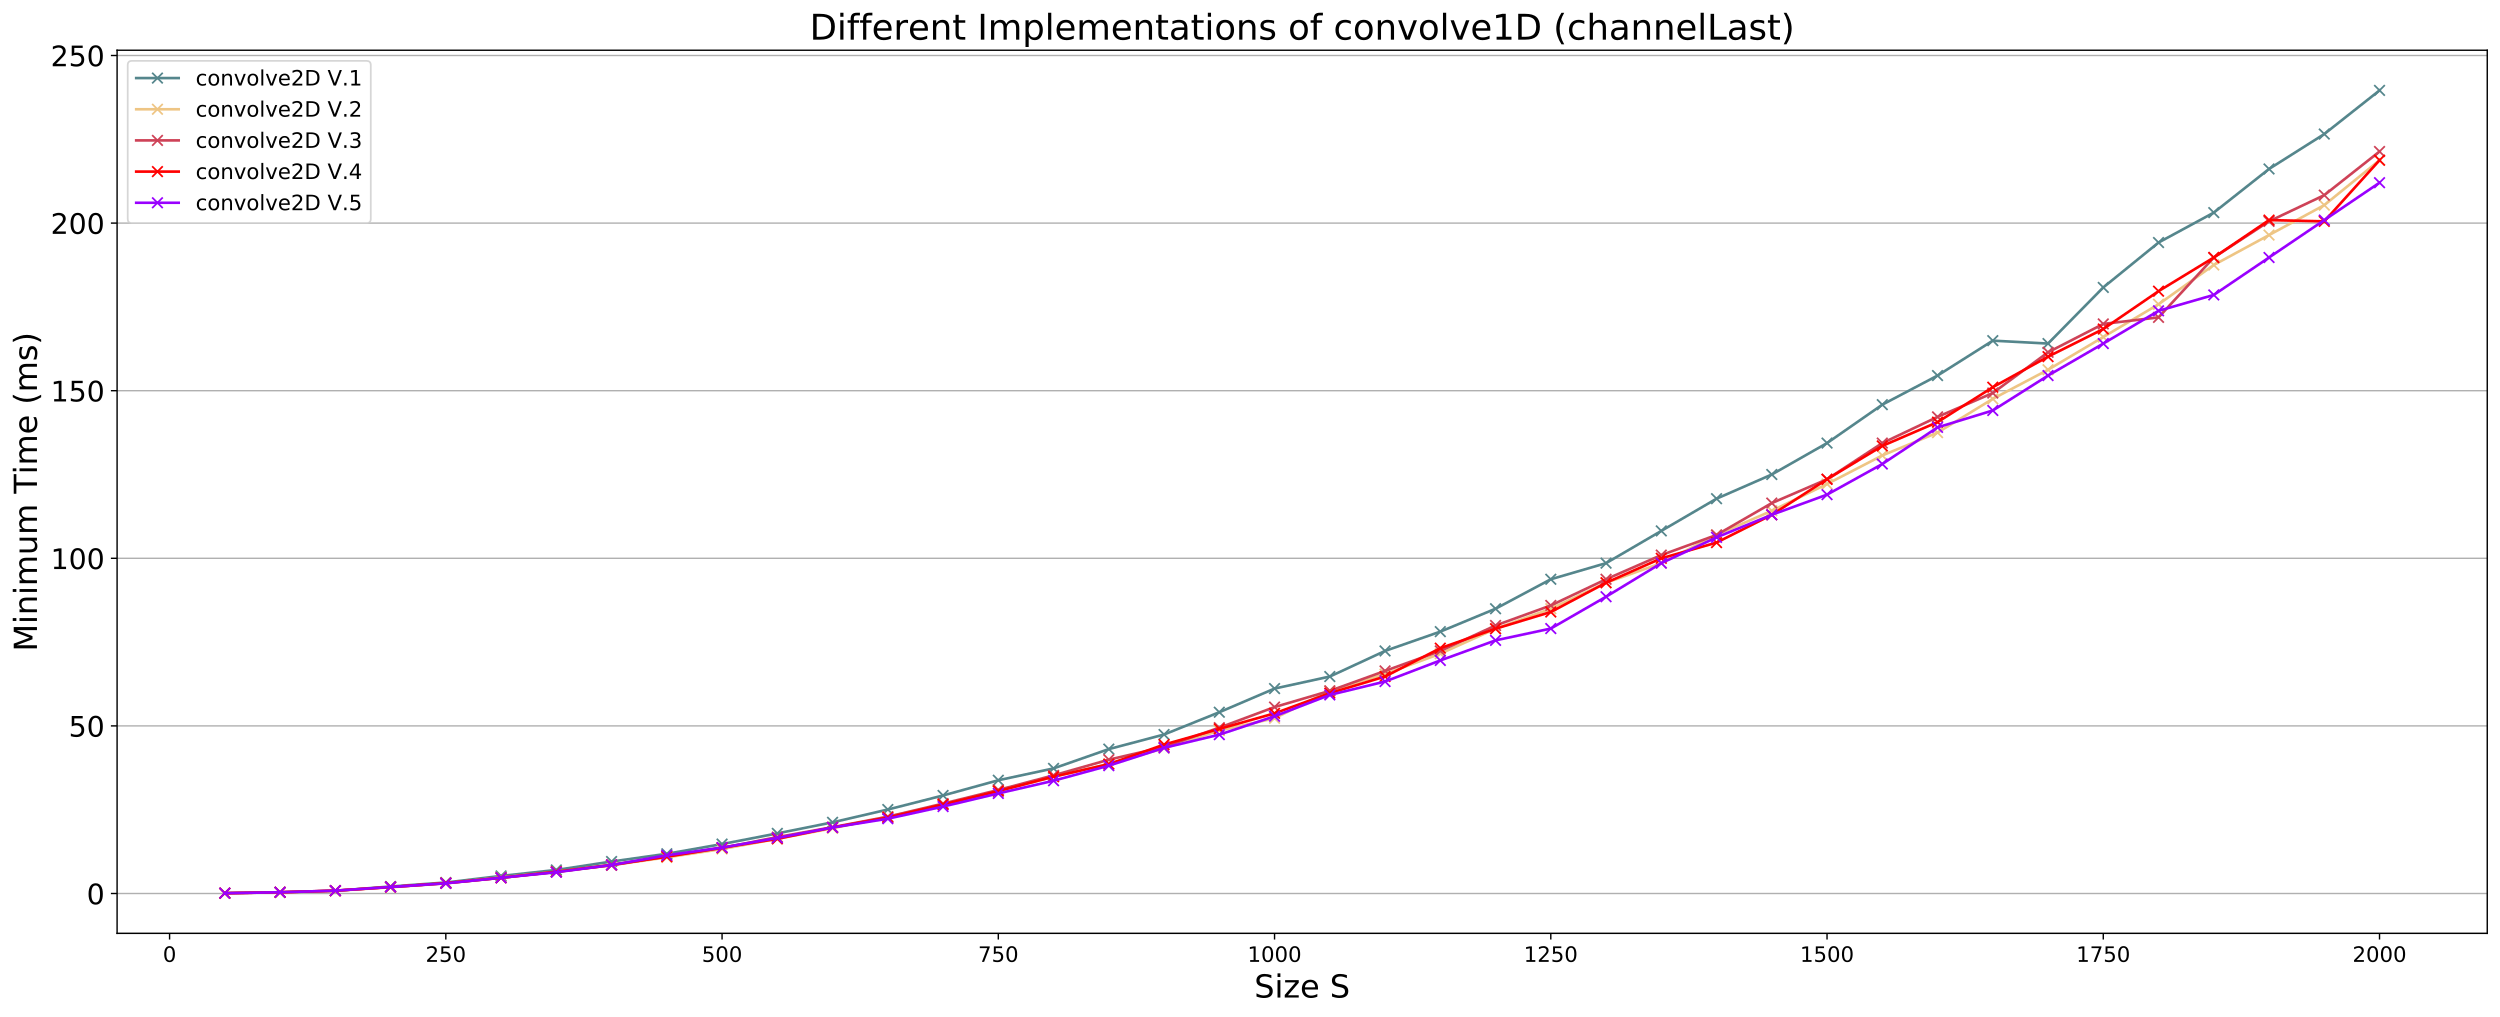 <?xml version="1.0" encoding="utf-8" standalone="no"?>
<!DOCTYPE svg PUBLIC "-//W3C//DTD SVG 1.1//EN"
  "http://www.w3.org/Graphics/SVG/1.1/DTD/svg11.dtd">
<!-- Created with matplotlib (https://matplotlib.org/) -->
<svg height="574.591pt" version="1.1" viewBox="0 0 1412.561 574.591" width="1412.561pt" xmlns="http://www.w3.org/2000/svg" xmlns:xlink="http://www.w3.org/1999/xlink">
 <defs>
  <style type="text/css">
*{stroke-linecap:butt;stroke-linejoin:round;}
  </style>
 </defs>
 <g id="figure_1">
  <g id="patch_1">
   <path d="M 0 574.591 
L 1412.561 574.591 
L 1412.561 0 
L 0 0 
z
" style="fill:#ffffff;"/>
  </g>
  <g id="axes_1">
   <g id="patch_2">
    <path d="M 66.161 527.357 
L 1405.361 527.357 
L 1405.361 28.397 
L 66.161 28.397 
z
" style="fill:#ffffff;"/>
   </g>
   <g id="matplotlib.axis_1">
    <g id="xtick_1">
     <g id="line2d_1">
      <defs>
       <path d="M 0 0 
L 0 3.5 
" id="m198cfc3ae6" style="stroke:#000000;stroke-width:0.8;"/>
      </defs>
      <g>
       <use style="stroke:#000000;stroke-width:0.8;" x="95.817" xlink:href="#m198cfc3ae6" y="527.357"/>
      </g>
     </g>
     <g id="text_1">
      <!-- 0 -->
      <defs>
       <path d="M 31.781 66.406 
Q 24.172 66.406 20.328 58.906 
Q 16.5 51.422 16.5 36.375 
Q 16.5 21.391 20.328 13.891 
Q 24.172 6.391 31.781 6.391 
Q 39.453 6.391 43.281 13.891 
Q 47.125 21.391 47.125 36.375 
Q 47.125 51.422 43.281 58.906 
Q 39.453 66.406 31.781 66.406 
z
M 31.781 74.219 
Q 44.047 74.219 50.516 64.516 
Q 56.984 54.828 56.984 36.375 
Q 56.984 17.969 50.516 8.266 
Q 44.047 -1.422 31.781 -1.422 
Q 19.531 -1.422 13.062 8.266 
Q 6.594 17.969 6.594 36.375 
Q 6.594 54.828 13.062 64.516 
Q 19.531 74.219 31.781 74.219 
z
" id="DejaVuSans-48"/>
      </defs>
      <g transform="translate(91.999 543.475)scale(0.12 -0.12)">
       <use xlink:href="#DejaVuSans-48"/>
      </g>
     </g>
    </g>
    <g id="xtick_2">
     <g id="line2d_2">
      <g>
       <use style="stroke:#000000;stroke-width:0.8;" x="251.9" xlink:href="#m198cfc3ae6" y="527.357"/>
      </g>
     </g>
     <g id="text_2">
      <!-- 250 -->
      <defs>
       <path d="M 19.188 8.297 
L 53.609 8.297 
L 53.609 0 
L 7.328 0 
L 7.328 8.297 
Q 12.938 14.109 22.625 23.891 
Q 32.328 33.688 34.812 36.531 
Q 39.547 41.844 41.422 45.531 
Q 43.312 49.219 43.312 52.781 
Q 43.312 58.594 39.234 62.25 
Q 35.156 65.922 28.609 65.922 
Q 23.969 65.922 18.812 64.312 
Q 13.672 62.703 7.812 59.422 
L 7.812 69.391 
Q 13.766 71.781 18.938 73 
Q 24.125 74.219 28.422 74.219 
Q 39.75 74.219 46.484 68.547 
Q 53.219 62.891 53.219 53.422 
Q 53.219 48.922 51.531 44.891 
Q 49.859 40.875 45.406 35.406 
Q 44.188 33.984 37.641 27.219 
Q 31.109 20.453 19.188 8.297 
z
" id="DejaVuSans-50"/>
       <path d="M 10.797 72.906 
L 49.516 72.906 
L 49.516 64.594 
L 19.828 64.594 
L 19.828 46.734 
Q 21.969 47.469 24.109 47.828 
Q 26.266 48.188 28.422 48.188 
Q 40.625 48.188 47.75 41.5 
Q 54.891 34.812 54.891 23.391 
Q 54.891 11.625 47.562 5.094 
Q 40.234 -1.422 26.906 -1.422 
Q 22.312 -1.422 17.547 -0.641 
Q 12.797 0.141 7.719 1.703 
L 7.719 11.625 
Q 12.109 9.234 16.797 8.062 
Q 21.484 6.891 26.703 6.891 
Q 35.156 6.891 40.078 11.328 
Q 45.016 15.766 45.016 23.391 
Q 45.016 31 40.078 35.438 
Q 35.156 39.891 26.703 39.891 
Q 22.75 39.891 18.812 39.016 
Q 14.891 38.141 10.797 36.281 
z
" id="DejaVuSans-53"/>
      </defs>
      <g transform="translate(240.448 543.475)scale(0.12 -0.12)">
       <use xlink:href="#DejaVuSans-50"/>
       <use x="63.623" xlink:href="#DejaVuSans-53"/>
       <use x="127.246" xlink:href="#DejaVuSans-48"/>
      </g>
     </g>
    </g>
    <g id="xtick_3">
     <g id="line2d_3">
      <g>
       <use style="stroke:#000000;stroke-width:0.8;" x="407.984" xlink:href="#m198cfc3ae6" y="527.357"/>
      </g>
     </g>
     <g id="text_3">
      <!-- 500 -->
      <g transform="translate(396.532 543.475)scale(0.12 -0.12)">
       <use xlink:href="#DejaVuSans-53"/>
       <use x="63.623" xlink:href="#DejaVuSans-48"/>
       <use x="127.246" xlink:href="#DejaVuSans-48"/>
      </g>
     </g>
    </g>
    <g id="xtick_4">
     <g id="line2d_4">
      <g>
       <use style="stroke:#000000;stroke-width:0.8;" x="564.068" xlink:href="#m198cfc3ae6" y="527.357"/>
      </g>
     </g>
     <g id="text_4">
      <!-- 750 -->
      <defs>
       <path d="M 8.203 72.906 
L 55.078 72.906 
L 55.078 68.703 
L 28.609 0 
L 18.312 0 
L 43.219 64.594 
L 8.203 64.594 
z
" id="DejaVuSans-55"/>
      </defs>
      <g transform="translate(552.616 543.475)scale(0.12 -0.12)">
       <use xlink:href="#DejaVuSans-55"/>
       <use x="63.623" xlink:href="#DejaVuSans-53"/>
       <use x="127.246" xlink:href="#DejaVuSans-48"/>
      </g>
     </g>
    </g>
    <g id="xtick_5">
     <g id="line2d_5">
      <g>
       <use style="stroke:#000000;stroke-width:0.8;" x="720.152" xlink:href="#m198cfc3ae6" y="527.357"/>
      </g>
     </g>
     <g id="text_5">
      <!-- 1000 -->
      <defs>
       <path d="M 12.406 8.297 
L 28.516 8.297 
L 28.516 63.922 
L 10.984 60.406 
L 10.984 69.391 
L 28.422 72.906 
L 38.281 72.906 
L 38.281 8.297 
L 54.391 8.297 
L 54.391 0 
L 12.406 0 
z
" id="DejaVuSans-49"/>
      </defs>
      <g transform="translate(704.882 543.475)scale(0.12 -0.12)">
       <use xlink:href="#DejaVuSans-49"/>
       <use x="63.623" xlink:href="#DejaVuSans-48"/>
       <use x="127.246" xlink:href="#DejaVuSans-48"/>
       <use x="190.869" xlink:href="#DejaVuSans-48"/>
      </g>
     </g>
    </g>
    <g id="xtick_6">
     <g id="line2d_6">
      <g>
       <use style="stroke:#000000;stroke-width:0.8;" x="876.236" xlink:href="#m198cfc3ae6" y="527.357"/>
      </g>
     </g>
     <g id="text_6">
      <!-- 1250 -->
      <g transform="translate(860.966 543.475)scale(0.12 -0.12)">
       <use xlink:href="#DejaVuSans-49"/>
       <use x="63.623" xlink:href="#DejaVuSans-50"/>
       <use x="127.246" xlink:href="#DejaVuSans-53"/>
       <use x="190.869" xlink:href="#DejaVuSans-48"/>
      </g>
     </g>
    </g>
    <g id="xtick_7">
     <g id="line2d_7">
      <g>
       <use style="stroke:#000000;stroke-width:0.8;" x="1032.32" xlink:href="#m198cfc3ae6" y="527.357"/>
      </g>
     </g>
     <g id="text_7">
      <!-- 1500 -->
      <g transform="translate(1017.05 543.475)scale(0.12 -0.12)">
       <use xlink:href="#DejaVuSans-49"/>
       <use x="63.623" xlink:href="#DejaVuSans-53"/>
       <use x="127.246" xlink:href="#DejaVuSans-48"/>
       <use x="190.869" xlink:href="#DejaVuSans-48"/>
      </g>
     </g>
    </g>
    <g id="xtick_8">
     <g id="line2d_8">
      <g>
       <use style="stroke:#000000;stroke-width:0.8;" x="1188.404" xlink:href="#m198cfc3ae6" y="527.357"/>
      </g>
     </g>
     <g id="text_8">
      <!-- 1750 -->
      <g transform="translate(1173.134 543.475)scale(0.12 -0.12)">
       <use xlink:href="#DejaVuSans-49"/>
       <use x="63.623" xlink:href="#DejaVuSans-55"/>
       <use x="127.246" xlink:href="#DejaVuSans-53"/>
       <use x="190.869" xlink:href="#DejaVuSans-48"/>
      </g>
     </g>
    </g>
    <g id="xtick_9">
     <g id="line2d_9">
      <g>
       <use style="stroke:#000000;stroke-width:0.8;" x="1344.488" xlink:href="#m198cfc3ae6" y="527.357"/>
      </g>
     </g>
     <g id="text_9">
      <!-- 2000 -->
      <g transform="translate(1329.218 543.475)scale(0.12 -0.12)">
       <use xlink:href="#DejaVuSans-50"/>
       <use x="63.623" xlink:href="#DejaVuSans-48"/>
       <use x="127.246" xlink:href="#DejaVuSans-48"/>
       <use x="190.869" xlink:href="#DejaVuSans-48"/>
      </g>
     </g>
    </g>
    <g id="text_10">
     <!-- Size S -->
     <defs>
      <path d="M 53.516 70.516 
L 53.516 60.891 
Q 47.906 63.578 42.922 64.891 
Q 37.938 66.219 33.297 66.219 
Q 25.25 66.219 20.875 63.094 
Q 16.5 59.969 16.5 54.203 
Q 16.5 49.359 19.406 46.891 
Q 22.312 44.438 30.422 42.922 
L 36.375 41.703 
Q 47.406 39.594 52.656 34.297 
Q 57.906 29 57.906 20.125 
Q 57.906 9.516 50.797 4.047 
Q 43.703 -1.422 29.984 -1.422 
Q 24.812 -1.422 18.969 -0.25 
Q 13.141 0.922 6.891 3.219 
L 6.891 13.375 
Q 12.891 10.016 18.656 8.297 
Q 24.422 6.594 29.984 6.594 
Q 38.422 6.594 43.016 9.906 
Q 47.609 13.234 47.609 19.391 
Q 47.609 24.75 44.312 27.781 
Q 41.016 30.812 33.5 32.328 
L 27.484 33.5 
Q 16.453 35.688 11.516 40.375 
Q 6.594 45.062 6.594 53.422 
Q 6.594 63.094 13.406 68.656 
Q 20.219 74.219 32.172 74.219 
Q 37.312 74.219 42.625 73.281 
Q 47.953 72.359 53.516 70.516 
z
" id="DejaVuSans-83"/>
      <path d="M 9.422 54.688 
L 18.406 54.688 
L 18.406 0 
L 9.422 0 
z
M 9.422 75.984 
L 18.406 75.984 
L 18.406 64.594 
L 9.422 64.594 
z
" id="DejaVuSans-105"/>
      <path d="M 5.516 54.688 
L 48.188 54.688 
L 48.188 46.484 
L 14.406 7.172 
L 48.188 7.172 
L 48.188 0 
L 4.297 0 
L 4.297 8.203 
L 38.094 47.516 
L 5.516 47.516 
z
" id="DejaVuSans-122"/>
      <path d="M 56.203 29.594 
L 56.203 25.203 
L 14.891 25.203 
Q 15.484 15.922 20.484 11.062 
Q 25.484 6.203 34.422 6.203 
Q 39.594 6.203 44.453 7.469 
Q 49.312 8.734 54.109 11.281 
L 54.109 2.781 
Q 49.266 0.734 44.188 -0.344 
Q 39.109 -1.422 33.891 -1.422 
Q 20.797 -1.422 13.156 6.188 
Q 5.516 13.812 5.516 26.812 
Q 5.516 40.234 12.766 48.109 
Q 20.016 56 32.328 56 
Q 43.359 56 49.781 48.891 
Q 56.203 41.797 56.203 29.594 
z
M 47.219 32.234 
Q 47.125 39.594 43.094 43.984 
Q 39.062 48.391 32.422 48.391 
Q 24.906 48.391 20.391 44.141 
Q 15.875 39.891 15.188 32.172 
z
" id="DejaVuSans-101"/>
      <path id="DejaVuSans-32"/>
     </defs>
     <g transform="translate(708.711 563.648)scale(0.18 -0.18)">
      <use xlink:href="#DejaVuSans-83"/>
      <use x="63.477" xlink:href="#DejaVuSans-105"/>
      <use x="91.26" xlink:href="#DejaVuSans-122"/>
      <use x="143.75" xlink:href="#DejaVuSans-101"/>
      <use x="205.273" xlink:href="#DejaVuSans-32"/>
      <use x="237.061" xlink:href="#DejaVuSans-83"/>
     </g>
    </g>
   </g>
   <g id="matplotlib.axis_2">
    <g id="ytick_1">
     <g id="line2d_10">
      <path clip-path="url(#p50587e049f)" d="M 66.161 504.863 
L 1405.361 504.863 
" style="fill:none;stroke:#b0b0b0;stroke-linecap:square;stroke-width:0.8;"/>
     </g>
     <g id="line2d_11">
      <defs>
       <path d="M 0 0 
L -3.5 0 
" id="m55dff06903" style="stroke:#000000;stroke-width:0.8;"/>
      </defs>
      <g>
       <use style="stroke:#000000;stroke-width:0.8;" x="66.161" xlink:href="#m55dff06903" y="504.863"/>
      </g>
     </g>
     <g id="text_11">
      <!-- 0 -->
      <g transform="translate(48.981 510.942)scale(0.16 -0.16)">
       <use xlink:href="#DejaVuSans-48"/>
      </g>
     </g>
    </g>
    <g id="ytick_2">
     <g id="line2d_12">
      <path clip-path="url(#p50587e049f)" d="M 66.161 410.16 
L 1405.361 410.16 
" style="fill:none;stroke:#b0b0b0;stroke-linecap:square;stroke-width:0.8;"/>
     </g>
     <g id="line2d_13">
      <g>
       <use style="stroke:#000000;stroke-width:0.8;" x="66.161" xlink:href="#m55dff06903" y="410.16"/>
      </g>
     </g>
     <g id="text_12">
      <!-- 50 -->
      <g transform="translate(38.801 416.239)scale(0.16 -0.16)">
       <use xlink:href="#DejaVuSans-53"/>
       <use x="63.623" xlink:href="#DejaVuSans-48"/>
      </g>
     </g>
    </g>
    <g id="ytick_3">
     <g id="line2d_14">
      <path clip-path="url(#p50587e049f)" d="M 66.161 315.457 
L 1405.361 315.457 
" style="fill:none;stroke:#b0b0b0;stroke-linecap:square;stroke-width:0.8;"/>
     </g>
     <g id="line2d_15">
      <g>
       <use style="stroke:#000000;stroke-width:0.8;" x="66.161" xlink:href="#m55dff06903" y="315.457"/>
      </g>
     </g>
     <g id="text_13">
      <!-- 100 -->
      <g transform="translate(28.621 321.536)scale(0.16 -0.16)">
       <use xlink:href="#DejaVuSans-49"/>
       <use x="63.623" xlink:href="#DejaVuSans-48"/>
       <use x="127.246" xlink:href="#DejaVuSans-48"/>
      </g>
     </g>
    </g>
    <g id="ytick_4">
     <g id="line2d_16">
      <path clip-path="url(#p50587e049f)" d="M 66.161 220.754 
L 1405.361 220.754 
" style="fill:none;stroke:#b0b0b0;stroke-linecap:square;stroke-width:0.8;"/>
     </g>
     <g id="line2d_17">
      <g>
       <use style="stroke:#000000;stroke-width:0.8;" x="66.161" xlink:href="#m55dff06903" y="220.754"/>
      </g>
     </g>
     <g id="text_14">
      <!-- 150 -->
      <g transform="translate(28.621 226.832)scale(0.16 -0.16)">
       <use xlink:href="#DejaVuSans-49"/>
       <use x="63.623" xlink:href="#DejaVuSans-53"/>
       <use x="127.246" xlink:href="#DejaVuSans-48"/>
      </g>
     </g>
    </g>
    <g id="ytick_5">
     <g id="line2d_18">
      <path clip-path="url(#p50587e049f)" d="M 66.161 126.05 
L 1405.361 126.05 
" style="fill:none;stroke:#b0b0b0;stroke-linecap:square;stroke-width:0.8;"/>
     </g>
     <g id="line2d_19">
      <g>
       <use style="stroke:#000000;stroke-width:0.8;" x="66.161" xlink:href="#m55dff06903" y="126.05"/>
      </g>
     </g>
     <g id="text_15">
      <!-- 200 -->
      <g transform="translate(28.621 132.129)scale(0.16 -0.16)">
       <use xlink:href="#DejaVuSans-50"/>
       <use x="63.623" xlink:href="#DejaVuSans-48"/>
       <use x="127.246" xlink:href="#DejaVuSans-48"/>
      </g>
     </g>
    </g>
    <g id="ytick_6">
     <g id="line2d_20">
      <path clip-path="url(#p50587e049f)" d="M 66.161 31.347 
L 1405.361 31.347 
" style="fill:none;stroke:#b0b0b0;stroke-linecap:square;stroke-width:0.8;"/>
     </g>
     <g id="line2d_21">
      <g>
       <use style="stroke:#000000;stroke-width:0.8;" x="66.161" xlink:href="#m55dff06903" y="31.347"/>
      </g>
     </g>
     <g id="text_16">
      <!-- 250 -->
      <g transform="translate(28.621 37.426)scale(0.16 -0.16)">
       <use xlink:href="#DejaVuSans-50"/>
       <use x="63.623" xlink:href="#DejaVuSans-53"/>
       <use x="127.246" xlink:href="#DejaVuSans-48"/>
      </g>
     </g>
    </g>
    <g id="text_17">
     <!-- Minimum Time (ms) -->
     <defs>
      <path d="M 9.812 72.906 
L 24.516 72.906 
L 43.109 23.297 
L 61.812 72.906 
L 76.516 72.906 
L 76.516 0 
L 66.891 0 
L 66.891 64.016 
L 48.094 14.016 
L 38.188 14.016 
L 19.391 64.016 
L 19.391 0 
L 9.812 0 
z
" id="DejaVuSans-77"/>
      <path d="M 54.891 33.016 
L 54.891 0 
L 45.906 0 
L 45.906 32.719 
Q 45.906 40.484 42.875 44.328 
Q 39.844 48.188 33.797 48.188 
Q 26.516 48.188 22.312 43.547 
Q 18.109 38.922 18.109 30.906 
L 18.109 0 
L 9.078 0 
L 9.078 54.688 
L 18.109 54.688 
L 18.109 46.188 
Q 21.344 51.125 25.703 53.562 
Q 30.078 56 35.797 56 
Q 45.219 56 50.047 50.172 
Q 54.891 44.344 54.891 33.016 
z
" id="DejaVuSans-110"/>
      <path d="M 52 44.188 
Q 55.375 50.25 60.062 53.125 
Q 64.75 56 71.094 56 
Q 79.641 56 84.281 50.016 
Q 88.922 44.047 88.922 33.016 
L 88.922 0 
L 79.891 0 
L 79.891 32.719 
Q 79.891 40.578 77.094 44.375 
Q 74.312 48.188 68.609 48.188 
Q 61.625 48.188 57.562 43.547 
Q 53.516 38.922 53.516 30.906 
L 53.516 0 
L 44.484 0 
L 44.484 32.719 
Q 44.484 40.625 41.703 44.406 
Q 38.922 48.188 33.109 48.188 
Q 26.219 48.188 22.156 43.531 
Q 18.109 38.875 18.109 30.906 
L 18.109 0 
L 9.078 0 
L 9.078 54.688 
L 18.109 54.688 
L 18.109 46.188 
Q 21.188 51.219 25.484 53.609 
Q 29.781 56 35.688 56 
Q 41.656 56 45.828 52.969 
Q 50 49.953 52 44.188 
z
" id="DejaVuSans-109"/>
      <path d="M 8.5 21.578 
L 8.5 54.688 
L 17.484 54.688 
L 17.484 21.922 
Q 17.484 14.156 20.5 10.266 
Q 23.531 6.391 29.594 6.391 
Q 36.859 6.391 41.078 11.031 
Q 45.312 15.672 45.312 23.688 
L 45.312 54.688 
L 54.297 54.688 
L 54.297 0 
L 45.312 0 
L 45.312 8.406 
Q 42.047 3.422 37.719 1 
Q 33.406 -1.422 27.688 -1.422 
Q 18.266 -1.422 13.375 4.438 
Q 8.5 10.297 8.5 21.578 
z
M 31.109 56 
z
" id="DejaVuSans-117"/>
      <path d="M -0.297 72.906 
L 61.375 72.906 
L 61.375 64.594 
L 35.5 64.594 
L 35.5 0 
L 25.594 0 
L 25.594 64.594 
L -0.297 64.594 
z
" id="DejaVuSans-84"/>
      <path d="M 31 75.875 
Q 24.469 64.656 21.281 53.656 
Q 18.109 42.672 18.109 31.391 
Q 18.109 20.125 21.312 9.062 
Q 24.516 -2 31 -13.188 
L 23.188 -13.188 
Q 15.875 -1.703 12.234 9.375 
Q 8.594 20.453 8.594 31.391 
Q 8.594 42.281 12.203 53.312 
Q 15.828 64.359 23.188 75.875 
z
" id="DejaVuSans-40"/>
      <path d="M 44.281 53.078 
L 44.281 44.578 
Q 40.484 46.531 36.375 47.5 
Q 32.281 48.484 27.875 48.484 
Q 21.188 48.484 17.844 46.438 
Q 14.5 44.391 14.5 40.281 
Q 14.5 37.156 16.891 35.375 
Q 19.281 33.594 26.516 31.984 
L 29.594 31.297 
Q 39.156 29.25 43.188 25.516 
Q 47.219 21.781 47.219 15.094 
Q 47.219 7.469 41.188 3.016 
Q 35.156 -1.422 24.609 -1.422 
Q 20.219 -1.422 15.453 -0.562 
Q 10.688 0.297 5.422 2 
L 5.422 11.281 
Q 10.406 8.688 15.234 7.391 
Q 20.062 6.109 24.812 6.109 
Q 31.156 6.109 34.562 8.281 
Q 37.984 10.453 37.984 14.406 
Q 37.984 18.062 35.516 20.016 
Q 33.062 21.969 24.703 23.781 
L 21.578 24.516 
Q 13.234 26.266 9.516 29.906 
Q 5.812 33.547 5.812 39.891 
Q 5.812 47.609 11.281 51.797 
Q 16.75 56 26.812 56 
Q 31.781 56 36.172 55.266 
Q 40.578 54.547 44.281 53.078 
z
" id="DejaVuSans-115"/>
      <path d="M 8.016 75.875 
L 15.828 75.875 
Q 23.141 64.359 26.781 53.312 
Q 30.422 42.281 30.422 31.391 
Q 30.422 20.453 26.781 9.375 
Q 23.141 -1.703 15.828 -13.188 
L 8.016 -13.188 
Q 14.5 -2 17.703 9.062 
Q 20.906 20.125 20.906 31.391 
Q 20.906 42.672 17.703 53.656 
Q 14.5 64.656 8.016 75.875 
z
" id="DejaVuSans-41"/>
     </defs>
     <g transform="translate(20.877 368.079)rotate(-90)scale(0.18 -0.18)">
      <use xlink:href="#DejaVuSans-77"/>
      <use x="86.279" xlink:href="#DejaVuSans-105"/>
      <use x="114.062" xlink:href="#DejaVuSans-110"/>
      <use x="177.441" xlink:href="#DejaVuSans-105"/>
      <use x="205.225" xlink:href="#DejaVuSans-109"/>
      <use x="302.637" xlink:href="#DejaVuSans-117"/>
      <use x="366.016" xlink:href="#DejaVuSans-109"/>
      <use x="463.428" xlink:href="#DejaVuSans-32"/>
      <use x="495.215" xlink:href="#DejaVuSans-84"/>
      <use x="556.252" xlink:href="#DejaVuSans-105"/>
      <use x="584.035" xlink:href="#DejaVuSans-109"/>
      <use x="681.447" xlink:href="#DejaVuSans-101"/>
      <use x="742.971" xlink:href="#DejaVuSans-32"/>
      <use x="774.758" xlink:href="#DejaVuSans-40"/>
      <use x="813.771" xlink:href="#DejaVuSans-109"/>
      <use x="911.184" xlink:href="#DejaVuSans-115"/>
      <use x="963.283" xlink:href="#DejaVuSans-41"/>
     </g>
    </g>
   </g>
   <g id="line2d_22">
    <path clip-path="url(#p50587e049f)" d="M 127.033 504.632 
L 158.25 504.185 
L 189.467 503.332 
L 220.684 500.887 
L 251.9 498.626 
L 283.117 494.921 
L 314.334 491.538 
L 345.551 486.789 
L 376.768 482.403 
L 407.984 476.913 
L 439.201 470.884 
L 470.418 464.633 
L 501.635 457.4 
L 532.852 449.452 
L 564.068 440.856 
L 595.285 434.165 
L 626.502 423.254 
L 657.719 415.022 
L 688.935 402.42 
L 720.152 389.058 
L 751.369 382.256 
L 782.586 367.793 
L 813.803 356.889 
L 845.019 343.942 
L 876.236 327.295 
L 907.453 318.189 
L 938.67 299.976 
L 969.886 281.764 
L 1001.103 268.105 
L 1032.32 250.348 
L 1063.537 228.645 
L 1094.754 212.204 
L 1125.97 192.474 
L 1157.187 194.118 
L 1188.404 162.41 
L 1219.621 137.043 
L 1250.838 120.131 
L 1282.054 95.469 
L 1313.271 75.739 
L 1344.488 51.077 
" style="fill:none;stroke:#55868c;stroke-linecap:square;stroke-width:1.5;"/>
    <defs>
     <path d="M -3 3 
L 3 -3 
M -3 -3 
L 3 3 
" id="m6c3c441d89" style="stroke:#55868c;"/>
    </defs>
    <g clip-path="url(#p50587e049f)">
     <use style="fill:#55868c;stroke:#55868c;" x="127.033" xlink:href="#m6c3c441d89" y="504.632"/>
     <use style="fill:#55868c;stroke:#55868c;" x="158.25" xlink:href="#m6c3c441d89" y="504.185"/>
     <use style="fill:#55868c;stroke:#55868c;" x="189.467" xlink:href="#m6c3c441d89" y="503.332"/>
     <use style="fill:#55868c;stroke:#55868c;" x="220.684" xlink:href="#m6c3c441d89" y="500.887"/>
     <use style="fill:#55868c;stroke:#55868c;" x="251.9" xlink:href="#m6c3c441d89" y="498.626"/>
     <use style="fill:#55868c;stroke:#55868c;" x="283.117" xlink:href="#m6c3c441d89" y="494.921"/>
     <use style="fill:#55868c;stroke:#55868c;" x="314.334" xlink:href="#m6c3c441d89" y="491.538"/>
     <use style="fill:#55868c;stroke:#55868c;" x="345.551" xlink:href="#m6c3c441d89" y="486.789"/>
     <use style="fill:#55868c;stroke:#55868c;" x="376.768" xlink:href="#m6c3c441d89" y="482.403"/>
     <use style="fill:#55868c;stroke:#55868c;" x="407.984" xlink:href="#m6c3c441d89" y="476.913"/>
     <use style="fill:#55868c;stroke:#55868c;" x="439.201" xlink:href="#m6c3c441d89" y="470.884"/>
     <use style="fill:#55868c;stroke:#55868c;" x="470.418" xlink:href="#m6c3c441d89" y="464.633"/>
     <use style="fill:#55868c;stroke:#55868c;" x="501.635" xlink:href="#m6c3c441d89" y="457.4"/>
     <use style="fill:#55868c;stroke:#55868c;" x="532.852" xlink:href="#m6c3c441d89" y="449.452"/>
     <use style="fill:#55868c;stroke:#55868c;" x="564.068" xlink:href="#m6c3c441d89" y="440.856"/>
     <use style="fill:#55868c;stroke:#55868c;" x="595.285" xlink:href="#m6c3c441d89" y="434.165"/>
     <use style="fill:#55868c;stroke:#55868c;" x="626.502" xlink:href="#m6c3c441d89" y="423.254"/>
     <use style="fill:#55868c;stroke:#55868c;" x="657.719" xlink:href="#m6c3c441d89" y="415.022"/>
     <use style="fill:#55868c;stroke:#55868c;" x="688.935" xlink:href="#m6c3c441d89" y="402.42"/>
     <use style="fill:#55868c;stroke:#55868c;" x="720.152" xlink:href="#m6c3c441d89" y="389.058"/>
     <use style="fill:#55868c;stroke:#55868c;" x="751.369" xlink:href="#m6c3c441d89" y="382.256"/>
     <use style="fill:#55868c;stroke:#55868c;" x="782.586" xlink:href="#m6c3c441d89" y="367.793"/>
     <use style="fill:#55868c;stroke:#55868c;" x="813.803" xlink:href="#m6c3c441d89" y="356.889"/>
     <use style="fill:#55868c;stroke:#55868c;" x="845.019" xlink:href="#m6c3c441d89" y="343.942"/>
     <use style="fill:#55868c;stroke:#55868c;" x="876.236" xlink:href="#m6c3c441d89" y="327.295"/>
     <use style="fill:#55868c;stroke:#55868c;" x="907.453" xlink:href="#m6c3c441d89" y="318.189"/>
     <use style="fill:#55868c;stroke:#55868c;" x="938.67" xlink:href="#m6c3c441d89" y="299.976"/>
     <use style="fill:#55868c;stroke:#55868c;" x="969.886" xlink:href="#m6c3c441d89" y="281.764"/>
     <use style="fill:#55868c;stroke:#55868c;" x="1001.103" xlink:href="#m6c3c441d89" y="268.105"/>
     <use style="fill:#55868c;stroke:#55868c;" x="1032.32" xlink:href="#m6c3c441d89" y="250.348"/>
     <use style="fill:#55868c;stroke:#55868c;" x="1063.537" xlink:href="#m6c3c441d89" y="228.645"/>
     <use style="fill:#55868c;stroke:#55868c;" x="1094.754" xlink:href="#m6c3c441d89" y="212.204"/>
     <use style="fill:#55868c;stroke:#55868c;" x="1125.97" xlink:href="#m6c3c441d89" y="192.474"/>
     <use style="fill:#55868c;stroke:#55868c;" x="1157.187" xlink:href="#m6c3c441d89" y="194.118"/>
     <use style="fill:#55868c;stroke:#55868c;" x="1188.404" xlink:href="#m6c3c441d89" y="162.41"/>
     <use style="fill:#55868c;stroke:#55868c;" x="1219.621" xlink:href="#m6c3c441d89" y="137.043"/>
     <use style="fill:#55868c;stroke:#55868c;" x="1250.838" xlink:href="#m6c3c441d89" y="120.131"/>
     <use style="fill:#55868c;stroke:#55868c;" x="1282.054" xlink:href="#m6c3c441d89" y="95.469"/>
     <use style="fill:#55868c;stroke:#55868c;" x="1313.271" xlink:href="#m6c3c441d89" y="75.739"/>
     <use style="fill:#55868c;stroke:#55868c;" x="1344.488" xlink:href="#m6c3c441d89" y="51.077"/>
    </g>
   </g>
   <g id="line2d_23">
    <path clip-path="url(#p50587e049f)" d="M 127.033 504.671 
L 158.25 504.17 
L 189.467 503.305 
L 220.684 501.341 
L 251.9 499.116 
L 283.117 495.749 
L 314.334 492.636 
L 345.551 488.841 
L 376.768 484.443 
L 407.984 479.708 
L 439.201 473.953 
L 470.418 467.977 
L 501.635 461.458 
L 532.852 454.608 
L 564.068 446.989 
L 595.285 438.844 
L 626.502 431.698 
L 657.719 422.762 
L 688.935 412.791 
L 720.152 405.835 
L 751.369 390.344 
L 782.586 380.847 
L 813.803 369.35 
L 845.019 355.245 
L 876.236 343.942 
L 907.453 329.268 
L 938.67 318.189 
L 969.886 302.253 
L 1001.103 288.594 
L 1032.32 273.486 
L 1063.537 257.343 
L 1094.754 244.429 
L 1125.97 225.357 
L 1157.187 208.916 
L 1188.404 190.419 
L 1219.621 171.922 
L 1250.838 149.726 
L 1282.054 132.815 
L 1313.271 115.904 
L 1344.488 90.537 
" style="fill:none;stroke:#eec584;stroke-linecap:square;stroke-width:1.5;"/>
    <defs>
     <path d="M -3 3 
L 3 -3 
M -3 -3 
L 3 3 
" id="m81c4df85b7" style="stroke:#eec584;"/>
    </defs>
    <g clip-path="url(#p50587e049f)">
     <use style="fill:#eec584;stroke:#eec584;" x="127.033" xlink:href="#m81c4df85b7" y="504.671"/>
     <use style="fill:#eec584;stroke:#eec584;" x="158.25" xlink:href="#m81c4df85b7" y="504.17"/>
     <use style="fill:#eec584;stroke:#eec584;" x="189.467" xlink:href="#m81c4df85b7" y="503.305"/>
     <use style="fill:#eec584;stroke:#eec584;" x="220.684" xlink:href="#m81c4df85b7" y="501.341"/>
     <use style="fill:#eec584;stroke:#eec584;" x="251.9" xlink:href="#m81c4df85b7" y="499.116"/>
     <use style="fill:#eec584;stroke:#eec584;" x="283.117" xlink:href="#m81c4df85b7" y="495.749"/>
     <use style="fill:#eec584;stroke:#eec584;" x="314.334" xlink:href="#m81c4df85b7" y="492.636"/>
     <use style="fill:#eec584;stroke:#eec584;" x="345.551" xlink:href="#m81c4df85b7" y="488.841"/>
     <use style="fill:#eec584;stroke:#eec584;" x="376.768" xlink:href="#m81c4df85b7" y="484.443"/>
     <use style="fill:#eec584;stroke:#eec584;" x="407.984" xlink:href="#m81c4df85b7" y="479.708"/>
     <use style="fill:#eec584;stroke:#eec584;" x="439.201" xlink:href="#m81c4df85b7" y="473.953"/>
     <use style="fill:#eec584;stroke:#eec584;" x="470.418" xlink:href="#m81c4df85b7" y="467.977"/>
     <use style="fill:#eec584;stroke:#eec584;" x="501.635" xlink:href="#m81c4df85b7" y="461.458"/>
     <use style="fill:#eec584;stroke:#eec584;" x="532.852" xlink:href="#m81c4df85b7" y="454.608"/>
     <use style="fill:#eec584;stroke:#eec584;" x="564.068" xlink:href="#m81c4df85b7" y="446.989"/>
     <use style="fill:#eec584;stroke:#eec584;" x="595.285" xlink:href="#m81c4df85b7" y="438.844"/>
     <use style="fill:#eec584;stroke:#eec584;" x="626.502" xlink:href="#m81c4df85b7" y="431.698"/>
     <use style="fill:#eec584;stroke:#eec584;" x="657.719" xlink:href="#m81c4df85b7" y="422.762"/>
     <use style="fill:#eec584;stroke:#eec584;" x="688.935" xlink:href="#m81c4df85b7" y="412.791"/>
     <use style="fill:#eec584;stroke:#eec584;" x="720.152" xlink:href="#m81c4df85b7" y="405.835"/>
     <use style="fill:#eec584;stroke:#eec584;" x="751.369" xlink:href="#m81c4df85b7" y="390.344"/>
     <use style="fill:#eec584;stroke:#eec584;" x="782.586" xlink:href="#m81c4df85b7" y="380.847"/>
     <use style="fill:#eec584;stroke:#eec584;" x="813.803" xlink:href="#m81c4df85b7" y="369.35"/>
     <use style="fill:#eec584;stroke:#eec584;" x="845.019" xlink:href="#m81c4df85b7" y="355.245"/>
     <use style="fill:#eec584;stroke:#eec584;" x="876.236" xlink:href="#m81c4df85b7" y="343.942"/>
     <use style="fill:#eec584;stroke:#eec584;" x="907.453" xlink:href="#m81c4df85b7" y="329.268"/>
     <use style="fill:#eec584;stroke:#eec584;" x="938.67" xlink:href="#m81c4df85b7" y="318.189"/>
     <use style="fill:#eec584;stroke:#eec584;" x="969.886" xlink:href="#m81c4df85b7" y="302.253"/>
     <use style="fill:#eec584;stroke:#eec584;" x="1001.103" xlink:href="#m81c4df85b7" y="288.594"/>
     <use style="fill:#eec584;stroke:#eec584;" x="1032.32" xlink:href="#m81c4df85b7" y="273.486"/>
     <use style="fill:#eec584;stroke:#eec584;" x="1063.537" xlink:href="#m81c4df85b7" y="257.343"/>
     <use style="fill:#eec584;stroke:#eec584;" x="1094.754" xlink:href="#m81c4df85b7" y="244.429"/>
     <use style="fill:#eec584;stroke:#eec584;" x="1125.97" xlink:href="#m81c4df85b7" y="225.357"/>
     <use style="fill:#eec584;stroke:#eec584;" x="1157.187" xlink:href="#m81c4df85b7" y="208.916"/>
     <use style="fill:#eec584;stroke:#eec584;" x="1188.404" xlink:href="#m81c4df85b7" y="190.419"/>
     <use style="fill:#eec584;stroke:#eec584;" x="1219.621" xlink:href="#m81c4df85b7" y="171.922"/>
     <use style="fill:#eec584;stroke:#eec584;" x="1250.838" xlink:href="#m81c4df85b7" y="149.726"/>
     <use style="fill:#eec584;stroke:#eec584;" x="1282.054" xlink:href="#m81c4df85b7" y="132.815"/>
     <use style="fill:#eec584;stroke:#eec584;" x="1313.271" xlink:href="#m81c4df85b7" y="115.904"/>
     <use style="fill:#eec584;stroke:#eec584;" x="1344.488" xlink:href="#m81c4df85b7" y="90.537"/>
    </g>
   </g>
   <g id="line2d_24">
    <path clip-path="url(#p50587e049f)" d="M 127.033 504.668 
L 158.25 504.125 
L 189.467 503.245 
L 220.684 501.179 
L 251.9 499.046 
L 283.117 495.985 
L 314.334 492.485 
L 345.551 488.886 
L 376.768 483.823 
L 407.984 479.116 
L 439.201 472.967 
L 470.418 467.377 
L 501.635 461.458 
L 532.852 454.05 
L 564.068 446.331 
L 595.285 438.085 
L 626.502 429.232 
L 657.719 421.998 
L 688.935 411.147 
L 720.152 399.506 
L 751.369 390.344 
L 782.586 379.086 
L 813.803 367.793 
L 845.019 353.408 
L 876.236 342.092 
L 907.453 327.295 
L 938.67 313.636 
L 969.886 302.253 
L 1001.103 284.248 
L 1032.32 270.796 
L 1063.537 250.348 
L 1094.754 235.551 
L 1125.97 222.069 
L 1157.187 199.051 
L 1188.404 183.02 
L 1219.621 179.321 
L 1250.838 145.498 
L 1282.054 125.064 
L 1313.271 110.266 
L 1344.488 85.604 
" style="fill:none;stroke:#ce4257;stroke-linecap:square;stroke-width:1.5;"/>
    <defs>
     <path d="M -3 3 
L 3 -3 
M -3 -3 
L 3 3 
" id="m3f3e4a7d24" style="stroke:#ce4257;"/>
    </defs>
    <g clip-path="url(#p50587e049f)">
     <use style="fill:#ce4257;stroke:#ce4257;" x="127.033" xlink:href="#m3f3e4a7d24" y="504.668"/>
     <use style="fill:#ce4257;stroke:#ce4257;" x="158.25" xlink:href="#m3f3e4a7d24" y="504.125"/>
     <use style="fill:#ce4257;stroke:#ce4257;" x="189.467" xlink:href="#m3f3e4a7d24" y="503.245"/>
     <use style="fill:#ce4257;stroke:#ce4257;" x="220.684" xlink:href="#m3f3e4a7d24" y="501.179"/>
     <use style="fill:#ce4257;stroke:#ce4257;" x="251.9" xlink:href="#m3f3e4a7d24" y="499.046"/>
     <use style="fill:#ce4257;stroke:#ce4257;" x="283.117" xlink:href="#m3f3e4a7d24" y="495.985"/>
     <use style="fill:#ce4257;stroke:#ce4257;" x="314.334" xlink:href="#m3f3e4a7d24" y="492.485"/>
     <use style="fill:#ce4257;stroke:#ce4257;" x="345.551" xlink:href="#m3f3e4a7d24" y="488.886"/>
     <use style="fill:#ce4257;stroke:#ce4257;" x="376.768" xlink:href="#m3f3e4a7d24" y="483.823"/>
     <use style="fill:#ce4257;stroke:#ce4257;" x="407.984" xlink:href="#m3f3e4a7d24" y="479.116"/>
     <use style="fill:#ce4257;stroke:#ce4257;" x="439.201" xlink:href="#m3f3e4a7d24" y="472.967"/>
     <use style="fill:#ce4257;stroke:#ce4257;" x="470.418" xlink:href="#m3f3e4a7d24" y="467.377"/>
     <use style="fill:#ce4257;stroke:#ce4257;" x="501.635" xlink:href="#m3f3e4a7d24" y="461.458"/>
     <use style="fill:#ce4257;stroke:#ce4257;" x="532.852" xlink:href="#m3f3e4a7d24" y="454.05"/>
     <use style="fill:#ce4257;stroke:#ce4257;" x="564.068" xlink:href="#m3f3e4a7d24" y="446.331"/>
     <use style="fill:#ce4257;stroke:#ce4257;" x="595.285" xlink:href="#m3f3e4a7d24" y="438.085"/>
     <use style="fill:#ce4257;stroke:#ce4257;" x="626.502" xlink:href="#m3f3e4a7d24" y="429.232"/>
     <use style="fill:#ce4257;stroke:#ce4257;" x="657.719" xlink:href="#m3f3e4a7d24" y="421.998"/>
     <use style="fill:#ce4257;stroke:#ce4257;" x="688.935" xlink:href="#m3f3e4a7d24" y="411.147"/>
     <use style="fill:#ce4257;stroke:#ce4257;" x="720.152" xlink:href="#m3f3e4a7d24" y="399.506"/>
     <use style="fill:#ce4257;stroke:#ce4257;" x="751.369" xlink:href="#m3f3e4a7d24" y="390.344"/>
     <use style="fill:#ce4257;stroke:#ce4257;" x="782.586" xlink:href="#m3f3e4a7d24" y="379.086"/>
     <use style="fill:#ce4257;stroke:#ce4257;" x="813.803" xlink:href="#m3f3e4a7d24" y="367.793"/>
     <use style="fill:#ce4257;stroke:#ce4257;" x="845.019" xlink:href="#m3f3e4a7d24" y="353.408"/>
     <use style="fill:#ce4257;stroke:#ce4257;" x="876.236" xlink:href="#m3f3e4a7d24" y="342.092"/>
     <use style="fill:#ce4257;stroke:#ce4257;" x="907.453" xlink:href="#m3f3e4a7d24" y="327.295"/>
     <use style="fill:#ce4257;stroke:#ce4257;" x="938.67" xlink:href="#m3f3e4a7d24" y="313.636"/>
     <use style="fill:#ce4257;stroke:#ce4257;" x="969.886" xlink:href="#m3f3e4a7d24" y="302.253"/>
     <use style="fill:#ce4257;stroke:#ce4257;" x="1001.103" xlink:href="#m3f3e4a7d24" y="284.248"/>
     <use style="fill:#ce4257;stroke:#ce4257;" x="1032.32" xlink:href="#m3f3e4a7d24" y="270.796"/>
     <use style="fill:#ce4257;stroke:#ce4257;" x="1063.537" xlink:href="#m3f3e4a7d24" y="250.348"/>
     <use style="fill:#ce4257;stroke:#ce4257;" x="1094.754" xlink:href="#m3f3e4a7d24" y="235.551"/>
     <use style="fill:#ce4257;stroke:#ce4257;" x="1125.97" xlink:href="#m3f3e4a7d24" y="222.069"/>
     <use style="fill:#ce4257;stroke:#ce4257;" x="1157.187" xlink:href="#m3f3e4a7d24" y="199.051"/>
     <use style="fill:#ce4257;stroke:#ce4257;" x="1188.404" xlink:href="#m3f3e4a7d24" y="183.02"/>
     <use style="fill:#ce4257;stroke:#ce4257;" x="1219.621" xlink:href="#m3f3e4a7d24" y="179.321"/>
     <use style="fill:#ce4257;stroke:#ce4257;" x="1250.838" xlink:href="#m3f3e4a7d24" y="145.498"/>
     <use style="fill:#ce4257;stroke:#ce4257;" x="1282.054" xlink:href="#m3f3e4a7d24" y="125.064"/>
     <use style="fill:#ce4257;stroke:#ce4257;" x="1313.271" xlink:href="#m3f3e4a7d24" y="110.266"/>
     <use style="fill:#ce4257;stroke:#ce4257;" x="1344.488" xlink:href="#m3f3e4a7d24" y="85.604"/>
    </g>
   </g>
   <g id="line2d_25">
    <path clip-path="url(#p50587e049f)" d="M 127.033 504.677 
L 158.25 504.187 
L 189.467 503.246 
L 220.684 501.21 
L 251.9 498.969 
L 283.117 495.954 
L 314.334 492.627 
L 345.551 488.652 
L 376.768 484.055 
L 407.984 478.968 
L 439.201 473.953 
L 470.418 467.548 
L 501.635 461.951 
L 532.852 454.552 
L 564.068 446.989 
L 595.285 438.844 
L 626.502 431.747 
L 657.719 420.703 
L 688.935 411.851 
L 720.152 403.057 
L 751.369 391.631 
L 782.586 382.256 
L 813.803 366.235 
L 845.019 355.245 
L 876.236 345.791 
L 907.453 329.268 
L 938.67 315.457 
L 969.886 306.578 
L 1001.103 290.87 
L 1032.32 270.796 
L 1063.537 251.963 
L 1094.754 238.51 
L 1125.97 218.781 
L 1157.187 201.517 
L 1188.404 185.897 
L 1219.621 164.523 
L 1250.838 145.498 
L 1282.054 124.359 
L 1313.271 125.064 
L 1344.488 90.537 
" style="fill:none;stroke:#ff0000;stroke-linecap:square;stroke-width:1.5;"/>
    <defs>
     <path d="M -3 3 
L 3 -3 
M -3 -3 
L 3 3 
" id="ma6c4b2a471" style="stroke:#ff0000;"/>
    </defs>
    <g clip-path="url(#p50587e049f)">
     <use style="fill:#ff0000;stroke:#ff0000;" x="127.033" xlink:href="#ma6c4b2a471" y="504.677"/>
     <use style="fill:#ff0000;stroke:#ff0000;" x="158.25" xlink:href="#ma6c4b2a471" y="504.187"/>
     <use style="fill:#ff0000;stroke:#ff0000;" x="189.467" xlink:href="#ma6c4b2a471" y="503.246"/>
     <use style="fill:#ff0000;stroke:#ff0000;" x="220.684" xlink:href="#ma6c4b2a471" y="501.21"/>
     <use style="fill:#ff0000;stroke:#ff0000;" x="251.9" xlink:href="#ma6c4b2a471" y="498.969"/>
     <use style="fill:#ff0000;stroke:#ff0000;" x="283.117" xlink:href="#ma6c4b2a471" y="495.954"/>
     <use style="fill:#ff0000;stroke:#ff0000;" x="314.334" xlink:href="#ma6c4b2a471" y="492.627"/>
     <use style="fill:#ff0000;stroke:#ff0000;" x="345.551" xlink:href="#ma6c4b2a471" y="488.652"/>
     <use style="fill:#ff0000;stroke:#ff0000;" x="376.768" xlink:href="#ma6c4b2a471" y="484.055"/>
     <use style="fill:#ff0000;stroke:#ff0000;" x="407.984" xlink:href="#ma6c4b2a471" y="478.968"/>
     <use style="fill:#ff0000;stroke:#ff0000;" x="439.201" xlink:href="#ma6c4b2a471" y="473.953"/>
     <use style="fill:#ff0000;stroke:#ff0000;" x="470.418" xlink:href="#ma6c4b2a471" y="467.548"/>
     <use style="fill:#ff0000;stroke:#ff0000;" x="501.635" xlink:href="#ma6c4b2a471" y="461.951"/>
     <use style="fill:#ff0000;stroke:#ff0000;" x="532.852" xlink:href="#ma6c4b2a471" y="454.552"/>
     <use style="fill:#ff0000;stroke:#ff0000;" x="564.068" xlink:href="#ma6c4b2a471" y="446.989"/>
     <use style="fill:#ff0000;stroke:#ff0000;" x="595.285" xlink:href="#ma6c4b2a471" y="438.844"/>
     <use style="fill:#ff0000;stroke:#ff0000;" x="626.502" xlink:href="#ma6c4b2a471" y="431.747"/>
     <use style="fill:#ff0000;stroke:#ff0000;" x="657.719" xlink:href="#ma6c4b2a471" y="420.703"/>
     <use style="fill:#ff0000;stroke:#ff0000;" x="688.935" xlink:href="#ma6c4b2a471" y="411.851"/>
     <use style="fill:#ff0000;stroke:#ff0000;" x="720.152" xlink:href="#ma6c4b2a471" y="403.057"/>
     <use style="fill:#ff0000;stroke:#ff0000;" x="751.369" xlink:href="#ma6c4b2a471" y="391.631"/>
     <use style="fill:#ff0000;stroke:#ff0000;" x="782.586" xlink:href="#ma6c4b2a471" y="382.256"/>
     <use style="fill:#ff0000;stroke:#ff0000;" x="813.803" xlink:href="#ma6c4b2a471" y="366.235"/>
     <use style="fill:#ff0000;stroke:#ff0000;" x="845.019" xlink:href="#ma6c4b2a471" y="355.245"/>
     <use style="fill:#ff0000;stroke:#ff0000;" x="876.236" xlink:href="#ma6c4b2a471" y="345.791"/>
     <use style="fill:#ff0000;stroke:#ff0000;" x="907.453" xlink:href="#ma6c4b2a471" y="329.268"/>
     <use style="fill:#ff0000;stroke:#ff0000;" x="938.67" xlink:href="#ma6c4b2a471" y="315.457"/>
     <use style="fill:#ff0000;stroke:#ff0000;" x="969.886" xlink:href="#ma6c4b2a471" y="306.578"/>
     <use style="fill:#ff0000;stroke:#ff0000;" x="1001.103" xlink:href="#ma6c4b2a471" y="290.87"/>
     <use style="fill:#ff0000;stroke:#ff0000;" x="1032.32" xlink:href="#ma6c4b2a471" y="270.796"/>
     <use style="fill:#ff0000;stroke:#ff0000;" x="1063.537" xlink:href="#ma6c4b2a471" y="251.963"/>
     <use style="fill:#ff0000;stroke:#ff0000;" x="1094.754" xlink:href="#ma6c4b2a471" y="238.51"/>
     <use style="fill:#ff0000;stroke:#ff0000;" x="1125.97" xlink:href="#ma6c4b2a471" y="218.781"/>
     <use style="fill:#ff0000;stroke:#ff0000;" x="1157.187" xlink:href="#ma6c4b2a471" y="201.517"/>
     <use style="fill:#ff0000;stroke:#ff0000;" x="1188.404" xlink:href="#ma6c4b2a471" y="185.897"/>
     <use style="fill:#ff0000;stroke:#ff0000;" x="1219.621" xlink:href="#ma6c4b2a471" y="164.523"/>
     <use style="fill:#ff0000;stroke:#ff0000;" x="1250.838" xlink:href="#ma6c4b2a471" y="145.498"/>
     <use style="fill:#ff0000;stroke:#ff0000;" x="1282.054" xlink:href="#ma6c4b2a471" y="124.359"/>
     <use style="fill:#ff0000;stroke:#ff0000;" x="1313.271" xlink:href="#ma6c4b2a471" y="125.064"/>
     <use style="fill:#ff0000;stroke:#ff0000;" x="1344.488" xlink:href="#ma6c4b2a471" y="90.537"/>
    </g>
   </g>
   <g id="line2d_26">
    <path clip-path="url(#p50587e049f)" d="M 127.033 504.671 
L 158.25 504.145 
L 189.467 503.236 
L 220.684 501.164 
L 251.9 499.096 
L 283.117 495.954 
L 314.334 492.822 
L 345.551 488.721 
L 376.768 483.259 
L 407.984 478.886 
L 439.201 473.442 
L 470.418 467.548 
L 501.635 462.585 
L 532.852 455.725 
L 564.068 448.304 
L 595.285 441.121 
L 626.502 432.617 
L 657.719 422.553 
L 688.935 415.093 
L 720.152 404.696 
L 751.369 392.65 
L 782.586 385.075 
L 813.803 373.167 
L 845.019 361.822 
L 876.236 355.149 
L 907.453 337.16 
L 938.67 318.189 
L 969.886 303.619 
L 1001.103 290.87 
L 1032.32 279.488 
L 1063.537 262.186 
L 1094.754 241.47 
L 1125.97 231.934 
L 1157.187 212.204 
L 1188.404 194.118 
L 1219.621 175.622 
L 1250.838 166.637 
L 1282.054 145.498 
L 1313.271 124.359 
L 1344.488 103.22 
" style="fill:none;stroke:#9900ff;stroke-linecap:square;stroke-width:1.5;"/>
    <defs>
     <path d="M -3 3 
L 3 -3 
M -3 -3 
L 3 3 
" id="m8d8444f3c7" style="stroke:#9900ff;"/>
    </defs>
    <g clip-path="url(#p50587e049f)">
     <use style="fill:#9900ff;stroke:#9900ff;" x="127.033" xlink:href="#m8d8444f3c7" y="504.671"/>
     <use style="fill:#9900ff;stroke:#9900ff;" x="158.25" xlink:href="#m8d8444f3c7" y="504.145"/>
     <use style="fill:#9900ff;stroke:#9900ff;" x="189.467" xlink:href="#m8d8444f3c7" y="503.236"/>
     <use style="fill:#9900ff;stroke:#9900ff;" x="220.684" xlink:href="#m8d8444f3c7" y="501.164"/>
     <use style="fill:#9900ff;stroke:#9900ff;" x="251.9" xlink:href="#m8d8444f3c7" y="499.096"/>
     <use style="fill:#9900ff;stroke:#9900ff;" x="283.117" xlink:href="#m8d8444f3c7" y="495.954"/>
     <use style="fill:#9900ff;stroke:#9900ff;" x="314.334" xlink:href="#m8d8444f3c7" y="492.822"/>
     <use style="fill:#9900ff;stroke:#9900ff;" x="345.551" xlink:href="#m8d8444f3c7" y="488.721"/>
     <use style="fill:#9900ff;stroke:#9900ff;" x="376.768" xlink:href="#m8d8444f3c7" y="483.259"/>
     <use style="fill:#9900ff;stroke:#9900ff;" x="407.984" xlink:href="#m8d8444f3c7" y="478.886"/>
     <use style="fill:#9900ff;stroke:#9900ff;" x="439.201" xlink:href="#m8d8444f3c7" y="473.442"/>
     <use style="fill:#9900ff;stroke:#9900ff;" x="470.418" xlink:href="#m8d8444f3c7" y="467.548"/>
     <use style="fill:#9900ff;stroke:#9900ff;" x="501.635" xlink:href="#m8d8444f3c7" y="462.585"/>
     <use style="fill:#9900ff;stroke:#9900ff;" x="532.852" xlink:href="#m8d8444f3c7" y="455.725"/>
     <use style="fill:#9900ff;stroke:#9900ff;" x="564.068" xlink:href="#m8d8444f3c7" y="448.304"/>
     <use style="fill:#9900ff;stroke:#9900ff;" x="595.285" xlink:href="#m8d8444f3c7" y="441.121"/>
     <use style="fill:#9900ff;stroke:#9900ff;" x="626.502" xlink:href="#m8d8444f3c7" y="432.617"/>
     <use style="fill:#9900ff;stroke:#9900ff;" x="657.719" xlink:href="#m8d8444f3c7" y="422.553"/>
     <use style="fill:#9900ff;stroke:#9900ff;" x="688.935" xlink:href="#m8d8444f3c7" y="415.093"/>
     <use style="fill:#9900ff;stroke:#9900ff;" x="720.152" xlink:href="#m8d8444f3c7" y="404.696"/>
     <use style="fill:#9900ff;stroke:#9900ff;" x="751.369" xlink:href="#m8d8444f3c7" y="392.65"/>
     <use style="fill:#9900ff;stroke:#9900ff;" x="782.586" xlink:href="#m8d8444f3c7" y="385.075"/>
     <use style="fill:#9900ff;stroke:#9900ff;" x="813.803" xlink:href="#m8d8444f3c7" y="373.167"/>
     <use style="fill:#9900ff;stroke:#9900ff;" x="845.019" xlink:href="#m8d8444f3c7" y="361.822"/>
     <use style="fill:#9900ff;stroke:#9900ff;" x="876.236" xlink:href="#m8d8444f3c7" y="355.149"/>
     <use style="fill:#9900ff;stroke:#9900ff;" x="907.453" xlink:href="#m8d8444f3c7" y="337.16"/>
     <use style="fill:#9900ff;stroke:#9900ff;" x="938.67" xlink:href="#m8d8444f3c7" y="318.189"/>
     <use style="fill:#9900ff;stroke:#9900ff;" x="969.886" xlink:href="#m8d8444f3c7" y="303.619"/>
     <use style="fill:#9900ff;stroke:#9900ff;" x="1001.103" xlink:href="#m8d8444f3c7" y="290.87"/>
     <use style="fill:#9900ff;stroke:#9900ff;" x="1032.32" xlink:href="#m8d8444f3c7" y="279.488"/>
     <use style="fill:#9900ff;stroke:#9900ff;" x="1063.537" xlink:href="#m8d8444f3c7" y="262.186"/>
     <use style="fill:#9900ff;stroke:#9900ff;" x="1094.754" xlink:href="#m8d8444f3c7" y="241.47"/>
     <use style="fill:#9900ff;stroke:#9900ff;" x="1125.97" xlink:href="#m8d8444f3c7" y="231.934"/>
     <use style="fill:#9900ff;stroke:#9900ff;" x="1157.187" xlink:href="#m8d8444f3c7" y="212.204"/>
     <use style="fill:#9900ff;stroke:#9900ff;" x="1188.404" xlink:href="#m8d8444f3c7" y="194.118"/>
     <use style="fill:#9900ff;stroke:#9900ff;" x="1219.621" xlink:href="#m8d8444f3c7" y="175.622"/>
     <use style="fill:#9900ff;stroke:#9900ff;" x="1250.838" xlink:href="#m8d8444f3c7" y="166.637"/>
     <use style="fill:#9900ff;stroke:#9900ff;" x="1282.054" xlink:href="#m8d8444f3c7" y="145.498"/>
     <use style="fill:#9900ff;stroke:#9900ff;" x="1313.271" xlink:href="#m8d8444f3c7" y="124.359"/>
     <use style="fill:#9900ff;stroke:#9900ff;" x="1344.488" xlink:href="#m8d8444f3c7" y="103.22"/>
    </g>
   </g>
   <g id="patch_3">
    <path d="M 66.161 527.357 
L 66.161 28.397 
" style="fill:none;stroke:#000000;stroke-linecap:square;stroke-linejoin:miter;stroke-width:0.8;"/>
   </g>
   <g id="patch_4">
    <path d="M 1405.361 527.357 
L 1405.361 28.397 
" style="fill:none;stroke:#000000;stroke-linecap:square;stroke-linejoin:miter;stroke-width:0.8;"/>
   </g>
   <g id="patch_5">
    <path d="M 66.161 527.357 
L 1405.361 527.357 
" style="fill:none;stroke:#000000;stroke-linecap:square;stroke-linejoin:miter;stroke-width:0.8;"/>
   </g>
   <g id="patch_6">
    <path d="M 66.161 28.397 
L 1405.361 28.397 
" style="fill:none;stroke:#000000;stroke-linecap:square;stroke-linejoin:miter;stroke-width:0.8;"/>
   </g>
   <g id="text_18">
    <!-- Different Implementations of convolve1D (channelLast) -->
    <defs>
     <path d="M 19.672 64.797 
L 19.672 8.109 
L 31.594 8.109 
Q 46.688 8.109 53.688 14.938 
Q 60.688 21.781 60.688 36.531 
Q 60.688 51.172 53.688 57.984 
Q 46.688 64.797 31.594 64.797 
z
M 9.812 72.906 
L 30.078 72.906 
Q 51.266 72.906 61.172 64.094 
Q 71.094 55.281 71.094 36.531 
Q 71.094 17.672 61.125 8.828 
Q 51.172 0 30.078 0 
L 9.812 0 
z
" id="DejaVuSans-68"/>
     <path d="M 37.109 75.984 
L 37.109 68.5 
L 28.516 68.5 
Q 23.688 68.5 21.797 66.547 
Q 19.922 64.594 19.922 59.516 
L 19.922 54.688 
L 34.719 54.688 
L 34.719 47.703 
L 19.922 47.703 
L 19.922 0 
L 10.891 0 
L 10.891 47.703 
L 2.297 47.703 
L 2.297 54.688 
L 10.891 54.688 
L 10.891 58.5 
Q 10.891 67.625 15.141 71.797 
Q 19.391 75.984 28.609 75.984 
z
" id="DejaVuSans-102"/>
     <path d="M 41.109 46.297 
Q 39.594 47.172 37.812 47.578 
Q 36.031 48 33.891 48 
Q 26.266 48 22.188 43.047 
Q 18.109 38.094 18.109 28.812 
L 18.109 0 
L 9.078 0 
L 9.078 54.688 
L 18.109 54.688 
L 18.109 46.188 
Q 20.953 51.172 25.484 53.578 
Q 30.031 56 36.531 56 
Q 37.453 56 38.578 55.875 
Q 39.703 55.766 41.062 55.516 
z
" id="DejaVuSans-114"/>
     <path d="M 18.312 70.219 
L 18.312 54.688 
L 36.812 54.688 
L 36.812 47.703 
L 18.312 47.703 
L 18.312 18.016 
Q 18.312 11.328 20.141 9.422 
Q 21.969 7.516 27.594 7.516 
L 36.812 7.516 
L 36.812 0 
L 27.594 0 
Q 17.188 0 13.234 3.875 
Q 9.281 7.766 9.281 18.016 
L 9.281 47.703 
L 2.688 47.703 
L 2.688 54.688 
L 9.281 54.688 
L 9.281 70.219 
z
" id="DejaVuSans-116"/>
     <path d="M 9.812 72.906 
L 19.672 72.906 
L 19.672 0 
L 9.812 0 
z
" id="DejaVuSans-73"/>
     <path d="M 18.109 8.203 
L 18.109 -20.797 
L 9.078 -20.797 
L 9.078 54.688 
L 18.109 54.688 
L 18.109 46.391 
Q 20.953 51.266 25.266 53.625 
Q 29.594 56 35.594 56 
Q 45.562 56 51.781 48.094 
Q 58.016 40.188 58.016 27.297 
Q 58.016 14.406 51.781 6.484 
Q 45.562 -1.422 35.594 -1.422 
Q 29.594 -1.422 25.266 0.953 
Q 20.953 3.328 18.109 8.203 
z
M 48.688 27.297 
Q 48.688 37.203 44.609 42.844 
Q 40.531 48.484 33.406 48.484 
Q 26.266 48.484 22.188 42.844 
Q 18.109 37.203 18.109 27.297 
Q 18.109 17.391 22.188 11.75 
Q 26.266 6.109 33.406 6.109 
Q 40.531 6.109 44.609 11.75 
Q 48.688 17.391 48.688 27.297 
z
" id="DejaVuSans-112"/>
     <path d="M 9.422 75.984 
L 18.406 75.984 
L 18.406 0 
L 9.422 0 
z
" id="DejaVuSans-108"/>
     <path d="M 34.281 27.484 
Q 23.391 27.484 19.188 25 
Q 14.984 22.516 14.984 16.5 
Q 14.984 11.719 18.141 8.906 
Q 21.297 6.109 26.703 6.109 
Q 34.188 6.109 38.703 11.406 
Q 43.219 16.703 43.219 25.484 
L 43.219 27.484 
z
M 52.203 31.203 
L 52.203 0 
L 43.219 0 
L 43.219 8.297 
Q 40.141 3.328 35.547 0.953 
Q 30.953 -1.422 24.312 -1.422 
Q 15.922 -1.422 10.953 3.297 
Q 6 8.016 6 15.922 
Q 6 25.141 12.172 29.828 
Q 18.359 34.516 30.609 34.516 
L 43.219 34.516 
L 43.219 35.406 
Q 43.219 41.609 39.141 45 
Q 35.062 48.391 27.688 48.391 
Q 23 48.391 18.547 47.266 
Q 14.109 46.141 10.016 43.891 
L 10.016 52.203 
Q 14.938 54.109 19.578 55.047 
Q 24.219 56 28.609 56 
Q 40.484 56 46.344 49.844 
Q 52.203 43.703 52.203 31.203 
z
" id="DejaVuSans-97"/>
     <path d="M 30.609 48.391 
Q 23.391 48.391 19.188 42.75 
Q 14.984 37.109 14.984 27.297 
Q 14.984 17.484 19.156 11.844 
Q 23.344 6.203 30.609 6.203 
Q 37.797 6.203 41.984 11.859 
Q 46.188 17.531 46.188 27.297 
Q 46.188 37.016 41.984 42.703 
Q 37.797 48.391 30.609 48.391 
z
M 30.609 56 
Q 42.328 56 49.016 48.375 
Q 55.719 40.766 55.719 27.297 
Q 55.719 13.875 49.016 6.219 
Q 42.328 -1.422 30.609 -1.422 
Q 18.844 -1.422 12.172 6.219 
Q 5.516 13.875 5.516 27.297 
Q 5.516 40.766 12.172 48.375 
Q 18.844 56 30.609 56 
z
" id="DejaVuSans-111"/>
     <path d="M 48.781 52.594 
L 48.781 44.188 
Q 44.969 46.297 41.141 47.344 
Q 37.312 48.391 33.406 48.391 
Q 24.656 48.391 19.812 42.844 
Q 14.984 37.312 14.984 27.297 
Q 14.984 17.281 19.812 11.734 
Q 24.656 6.203 33.406 6.203 
Q 37.312 6.203 41.141 7.25 
Q 44.969 8.297 48.781 10.406 
L 48.781 2.094 
Q 45.016 0.344 40.984 -0.531 
Q 36.969 -1.422 32.422 -1.422 
Q 20.062 -1.422 12.781 6.344 
Q 5.516 14.109 5.516 27.297 
Q 5.516 40.672 12.859 48.328 
Q 20.219 56 33.016 56 
Q 37.156 56 41.109 55.141 
Q 45.062 54.297 48.781 52.594 
z
" id="DejaVuSans-99"/>
     <path d="M 2.984 54.688 
L 12.5 54.688 
L 29.594 8.797 
L 46.688 54.688 
L 56.203 54.688 
L 35.688 0 
L 23.484 0 
z
" id="DejaVuSans-118"/>
     <path d="M 54.891 33.016 
L 54.891 0 
L 45.906 0 
L 45.906 32.719 
Q 45.906 40.484 42.875 44.328 
Q 39.844 48.188 33.797 48.188 
Q 26.516 48.188 22.312 43.547 
Q 18.109 38.922 18.109 30.906 
L 18.109 0 
L 9.078 0 
L 9.078 75.984 
L 18.109 75.984 
L 18.109 46.188 
Q 21.344 51.125 25.703 53.562 
Q 30.078 56 35.797 56 
Q 45.219 56 50.047 50.172 
Q 54.891 44.344 54.891 33.016 
z
" id="DejaVuSans-104"/>
     <path d="M 9.812 72.906 
L 19.672 72.906 
L 19.672 8.297 
L 55.172 8.297 
L 55.172 0 
L 9.812 0 
z
" id="DejaVuSans-76"/>
    </defs>
    <g transform="translate(457.497 22.397)scale(0.2 -0.2)">
     <use xlink:href="#DejaVuSans-68"/>
     <use x="77.002" xlink:href="#DejaVuSans-105"/>
     <use x="104.785" xlink:href="#DejaVuSans-102"/>
     <use x="139.99" xlink:href="#DejaVuSans-102"/>
     <use x="175.195" xlink:href="#DejaVuSans-101"/>
     <use x="236.719" xlink:href="#DejaVuSans-114"/>
     <use x="277.801" xlink:href="#DejaVuSans-101"/>
     <use x="339.324" xlink:href="#DejaVuSans-110"/>
     <use x="402.703" xlink:href="#DejaVuSans-116"/>
     <use x="441.912" xlink:href="#DejaVuSans-32"/>
     <use x="473.699" xlink:href="#DejaVuSans-73"/>
     <use x="503.191" xlink:href="#DejaVuSans-109"/>
     <use x="600.604" xlink:href="#DejaVuSans-112"/>
     <use x="664.08" xlink:href="#DejaVuSans-108"/>
     <use x="691.863" xlink:href="#DejaVuSans-101"/>
     <use x="753.387" xlink:href="#DejaVuSans-109"/>
     <use x="850.799" xlink:href="#DejaVuSans-101"/>
     <use x="912.322" xlink:href="#DejaVuSans-110"/>
     <use x="975.701" xlink:href="#DejaVuSans-116"/>
     <use x="1014.91" xlink:href="#DejaVuSans-97"/>
     <use x="1076.189" xlink:href="#DejaVuSans-116"/>
     <use x="1115.398" xlink:href="#DejaVuSans-105"/>
     <use x="1143.182" xlink:href="#DejaVuSans-111"/>
     <use x="1204.363" xlink:href="#DejaVuSans-110"/>
     <use x="1267.742" xlink:href="#DejaVuSans-115"/>
     <use x="1319.842" xlink:href="#DejaVuSans-32"/>
     <use x="1351.629" xlink:href="#DejaVuSans-111"/>
     <use x="1412.811" xlink:href="#DejaVuSans-102"/>
     <use x="1448.016" xlink:href="#DejaVuSans-32"/>
     <use x="1479.803" xlink:href="#DejaVuSans-99"/>
     <use x="1534.783" xlink:href="#DejaVuSans-111"/>
     <use x="1595.965" xlink:href="#DejaVuSans-110"/>
     <use x="1659.344" xlink:href="#DejaVuSans-118"/>
     <use x="1718.523" xlink:href="#DejaVuSans-111"/>
     <use x="1779.705" xlink:href="#DejaVuSans-108"/>
     <use x="1807.488" xlink:href="#DejaVuSans-118"/>
     <use x="1866.668" xlink:href="#DejaVuSans-101"/>
     <use x="1928.191" xlink:href="#DejaVuSans-49"/>
     <use x="1991.814" xlink:href="#DejaVuSans-68"/>
     <use x="2068.816" xlink:href="#DejaVuSans-32"/>
     <use x="2100.604" xlink:href="#DejaVuSans-40"/>
     <use x="2139.617" xlink:href="#DejaVuSans-99"/>
     <use x="2194.598" xlink:href="#DejaVuSans-104"/>
     <use x="2257.977" xlink:href="#DejaVuSans-97"/>
     <use x="2319.256" xlink:href="#DejaVuSans-110"/>
     <use x="2382.635" xlink:href="#DejaVuSans-110"/>
     <use x="2446.014" xlink:href="#DejaVuSans-101"/>
     <use x="2507.537" xlink:href="#DejaVuSans-108"/>
     <use x="2535.32" xlink:href="#DejaVuSans-76"/>
     <use x="2591.033" xlink:href="#DejaVuSans-97"/>
     <use x="2652.312" xlink:href="#DejaVuSans-115"/>
     <use x="2704.412" xlink:href="#DejaVuSans-116"/>
     <use x="2743.621" xlink:href="#DejaVuSans-41"/>
    </g>
   </g>
   <g id="legend_1">
    <g id="patch_7">
     <path d="M 74.561 126.066 
L 207.095 126.066 
Q 209.495 126.066 209.495 123.666 
L 209.495 36.797 
Q 209.495 34.397 207.095 34.397 
L 74.561 34.397 
Q 72.161 34.397 72.161 36.797 
L 72.161 123.666 
Q 72.161 126.066 74.561 126.066 
z
" style="fill:#ffffff;opacity:0.8;stroke:#cccccc;stroke-linejoin:miter;"/>
    </g>
    <g id="line2d_27">
     <path d="M 76.961 44.115 
L 100.961 44.115 
" style="fill:none;stroke:#55868c;stroke-linecap:square;stroke-width:1.5;"/>
    </g>
    <g id="line2d_28">
     <g>
      <use style="fill:#55868c;stroke:#55868c;" x="88.961" xlink:href="#m6c3c441d89" y="44.115"/>
     </g>
    </g>
    <g id="text_19">
     <!-- convolve2D V.1 -->
     <defs>
      <path d="M 28.609 0 
L 0.781 72.906 
L 11.078 72.906 
L 34.188 11.531 
L 57.328 72.906 
L 67.578 72.906 
L 39.797 0 
z
" id="DejaVuSans-86"/>
      <path d="M 10.688 12.406 
L 21 12.406 
L 21 0 
L 10.688 0 
z
" id="DejaVuSans-46"/>
     </defs>
     <g transform="translate(110.561 48.315)scale(0.12 -0.12)">
      <use xlink:href="#DejaVuSans-99"/>
      <use x="54.98" xlink:href="#DejaVuSans-111"/>
      <use x="116.162" xlink:href="#DejaVuSans-110"/>
      <use x="179.541" xlink:href="#DejaVuSans-118"/>
      <use x="238.721" xlink:href="#DejaVuSans-111"/>
      <use x="299.902" xlink:href="#DejaVuSans-108"/>
      <use x="327.686" xlink:href="#DejaVuSans-118"/>
      <use x="386.865" xlink:href="#DejaVuSans-101"/>
      <use x="448.389" xlink:href="#DejaVuSans-50"/>
      <use x="512.012" xlink:href="#DejaVuSans-68"/>
      <use x="589.014" xlink:href="#DejaVuSans-32"/>
      <use x="620.801" xlink:href="#DejaVuSans-86"/>
      <use x="689.021" xlink:href="#DejaVuSans-46"/>
      <use x="720.809" xlink:href="#DejaVuSans-49"/>
     </g>
    </g>
    <g id="line2d_29">
     <path d="M 76.961 61.729 
L 100.961 61.729 
" style="fill:none;stroke:#eec584;stroke-linecap:square;stroke-width:1.5;"/>
    </g>
    <g id="line2d_30">
     <g>
      <use style="fill:#eec584;stroke:#eec584;" x="88.961" xlink:href="#m81c4df85b7" y="61.729"/>
     </g>
    </g>
    <g id="text_20">
     <!-- convolve2D V.2 -->
     <g transform="translate(110.561 65.929)scale(0.12 -0.12)">
      <use xlink:href="#DejaVuSans-99"/>
      <use x="54.98" xlink:href="#DejaVuSans-111"/>
      <use x="116.162" xlink:href="#DejaVuSans-110"/>
      <use x="179.541" xlink:href="#DejaVuSans-118"/>
      <use x="238.721" xlink:href="#DejaVuSans-111"/>
      <use x="299.902" xlink:href="#DejaVuSans-108"/>
      <use x="327.686" xlink:href="#DejaVuSans-118"/>
      <use x="386.865" xlink:href="#DejaVuSans-101"/>
      <use x="448.389" xlink:href="#DejaVuSans-50"/>
      <use x="512.012" xlink:href="#DejaVuSans-68"/>
      <use x="589.014" xlink:href="#DejaVuSans-32"/>
      <use x="620.801" xlink:href="#DejaVuSans-86"/>
      <use x="689.021" xlink:href="#DejaVuSans-46"/>
      <use x="720.809" xlink:href="#DejaVuSans-50"/>
     </g>
    </g>
    <g id="line2d_31">
     <path d="M 76.961 79.343 
L 100.961 79.343 
" style="fill:none;stroke:#ce4257;stroke-linecap:square;stroke-width:1.5;"/>
    </g>
    <g id="line2d_32">
     <g>
      <use style="fill:#ce4257;stroke:#ce4257;" x="88.961" xlink:href="#m3f3e4a7d24" y="79.343"/>
     </g>
    </g>
    <g id="text_21">
     <!-- convolve2D V.3 -->
     <defs>
      <path d="M 40.578 39.312 
Q 47.656 37.797 51.625 33 
Q 55.609 28.219 55.609 21.188 
Q 55.609 10.406 48.188 4.484 
Q 40.766 -1.422 27.094 -1.422 
Q 22.516 -1.422 17.656 -0.516 
Q 12.797 0.391 7.625 2.203 
L 7.625 11.719 
Q 11.719 9.328 16.594 8.109 
Q 21.484 6.891 26.812 6.891 
Q 36.078 6.891 40.938 10.547 
Q 45.797 14.203 45.797 21.188 
Q 45.797 27.641 41.281 31.266 
Q 36.766 34.906 28.719 34.906 
L 20.219 34.906 
L 20.219 43.016 
L 29.109 43.016 
Q 36.375 43.016 40.234 45.922 
Q 44.094 48.828 44.094 54.297 
Q 44.094 59.906 40.109 62.906 
Q 36.141 65.922 28.719 65.922 
Q 24.656 65.922 20.016 65.031 
Q 15.375 64.156 9.812 62.312 
L 9.812 71.094 
Q 15.438 72.656 20.344 73.438 
Q 25.25 74.219 29.594 74.219 
Q 40.828 74.219 47.359 69.109 
Q 53.906 64.016 53.906 55.328 
Q 53.906 49.266 50.438 45.094 
Q 46.969 40.922 40.578 39.312 
z
" id="DejaVuSans-51"/>
     </defs>
     <g transform="translate(110.561 83.543)scale(0.12 -0.12)">
      <use xlink:href="#DejaVuSans-99"/>
      <use x="54.98" xlink:href="#DejaVuSans-111"/>
      <use x="116.162" xlink:href="#DejaVuSans-110"/>
      <use x="179.541" xlink:href="#DejaVuSans-118"/>
      <use x="238.721" xlink:href="#DejaVuSans-111"/>
      <use x="299.902" xlink:href="#DejaVuSans-108"/>
      <use x="327.686" xlink:href="#DejaVuSans-118"/>
      <use x="386.865" xlink:href="#DejaVuSans-101"/>
      <use x="448.389" xlink:href="#DejaVuSans-50"/>
      <use x="512.012" xlink:href="#DejaVuSans-68"/>
      <use x="589.014" xlink:href="#DejaVuSans-32"/>
      <use x="620.801" xlink:href="#DejaVuSans-86"/>
      <use x="689.021" xlink:href="#DejaVuSans-46"/>
      <use x="720.809" xlink:href="#DejaVuSans-51"/>
     </g>
    </g>
    <g id="line2d_33">
     <path d="M 76.961 96.956 
L 100.961 96.956 
" style="fill:none;stroke:#ff0000;stroke-linecap:square;stroke-width:1.5;"/>
    </g>
    <g id="line2d_34">
     <g>
      <use style="fill:#ff0000;stroke:#ff0000;" x="88.961" xlink:href="#ma6c4b2a471" y="96.956"/>
     </g>
    </g>
    <g id="text_22">
     <!-- convolve2D V.4 -->
     <defs>
      <path d="M 37.797 64.312 
L 12.891 25.391 
L 37.797 25.391 
z
M 35.203 72.906 
L 47.609 72.906 
L 47.609 25.391 
L 58.016 25.391 
L 58.016 17.188 
L 47.609 17.188 
L 47.609 0 
L 37.797 0 
L 37.797 17.188 
L 4.891 17.188 
L 4.891 26.703 
z
" id="DejaVuSans-52"/>
     </defs>
     <g transform="translate(110.561 101.156)scale(0.12 -0.12)">
      <use xlink:href="#DejaVuSans-99"/>
      <use x="54.98" xlink:href="#DejaVuSans-111"/>
      <use x="116.162" xlink:href="#DejaVuSans-110"/>
      <use x="179.541" xlink:href="#DejaVuSans-118"/>
      <use x="238.721" xlink:href="#DejaVuSans-111"/>
      <use x="299.902" xlink:href="#DejaVuSans-108"/>
      <use x="327.686" xlink:href="#DejaVuSans-118"/>
      <use x="386.865" xlink:href="#DejaVuSans-101"/>
      <use x="448.389" xlink:href="#DejaVuSans-50"/>
      <use x="512.012" xlink:href="#DejaVuSans-68"/>
      <use x="589.014" xlink:href="#DejaVuSans-32"/>
      <use x="620.801" xlink:href="#DejaVuSans-86"/>
      <use x="689.021" xlink:href="#DejaVuSans-46"/>
      <use x="720.809" xlink:href="#DejaVuSans-52"/>
     </g>
    </g>
    <g id="line2d_35">
     <path d="M 76.961 114.57 
L 100.961 114.57 
" style="fill:none;stroke:#9900ff;stroke-linecap:square;stroke-width:1.5;"/>
    </g>
    <g id="line2d_36">
     <g>
      <use style="fill:#9900ff;stroke:#9900ff;" x="88.961" xlink:href="#m8d8444f3c7" y="114.57"/>
     </g>
    </g>
    <g id="text_23">
     <!-- convolve2D V.5 -->
     <g transform="translate(110.561 118.77)scale(0.12 -0.12)">
      <use xlink:href="#DejaVuSans-99"/>
      <use x="54.98" xlink:href="#DejaVuSans-111"/>
      <use x="116.162" xlink:href="#DejaVuSans-110"/>
      <use x="179.541" xlink:href="#DejaVuSans-118"/>
      <use x="238.721" xlink:href="#DejaVuSans-111"/>
      <use x="299.902" xlink:href="#DejaVuSans-108"/>
      <use x="327.686" xlink:href="#DejaVuSans-118"/>
      <use x="386.865" xlink:href="#DejaVuSans-101"/>
      <use x="448.389" xlink:href="#DejaVuSans-50"/>
      <use x="512.012" xlink:href="#DejaVuSans-68"/>
      <use x="589.014" xlink:href="#DejaVuSans-32"/>
      <use x="620.801" xlink:href="#DejaVuSans-86"/>
      <use x="689.021" xlink:href="#DejaVuSans-46"/>
      <use x="720.809" xlink:href="#DejaVuSans-53"/>
     </g>
    </g>
   </g>
  </g>
 </g>
 <defs>
  <clipPath id="p50587e049f">
   <rect height="498.96" width="1339.2" x="66.161" y="28.397"/>
  </clipPath>
 </defs>
</svg>
